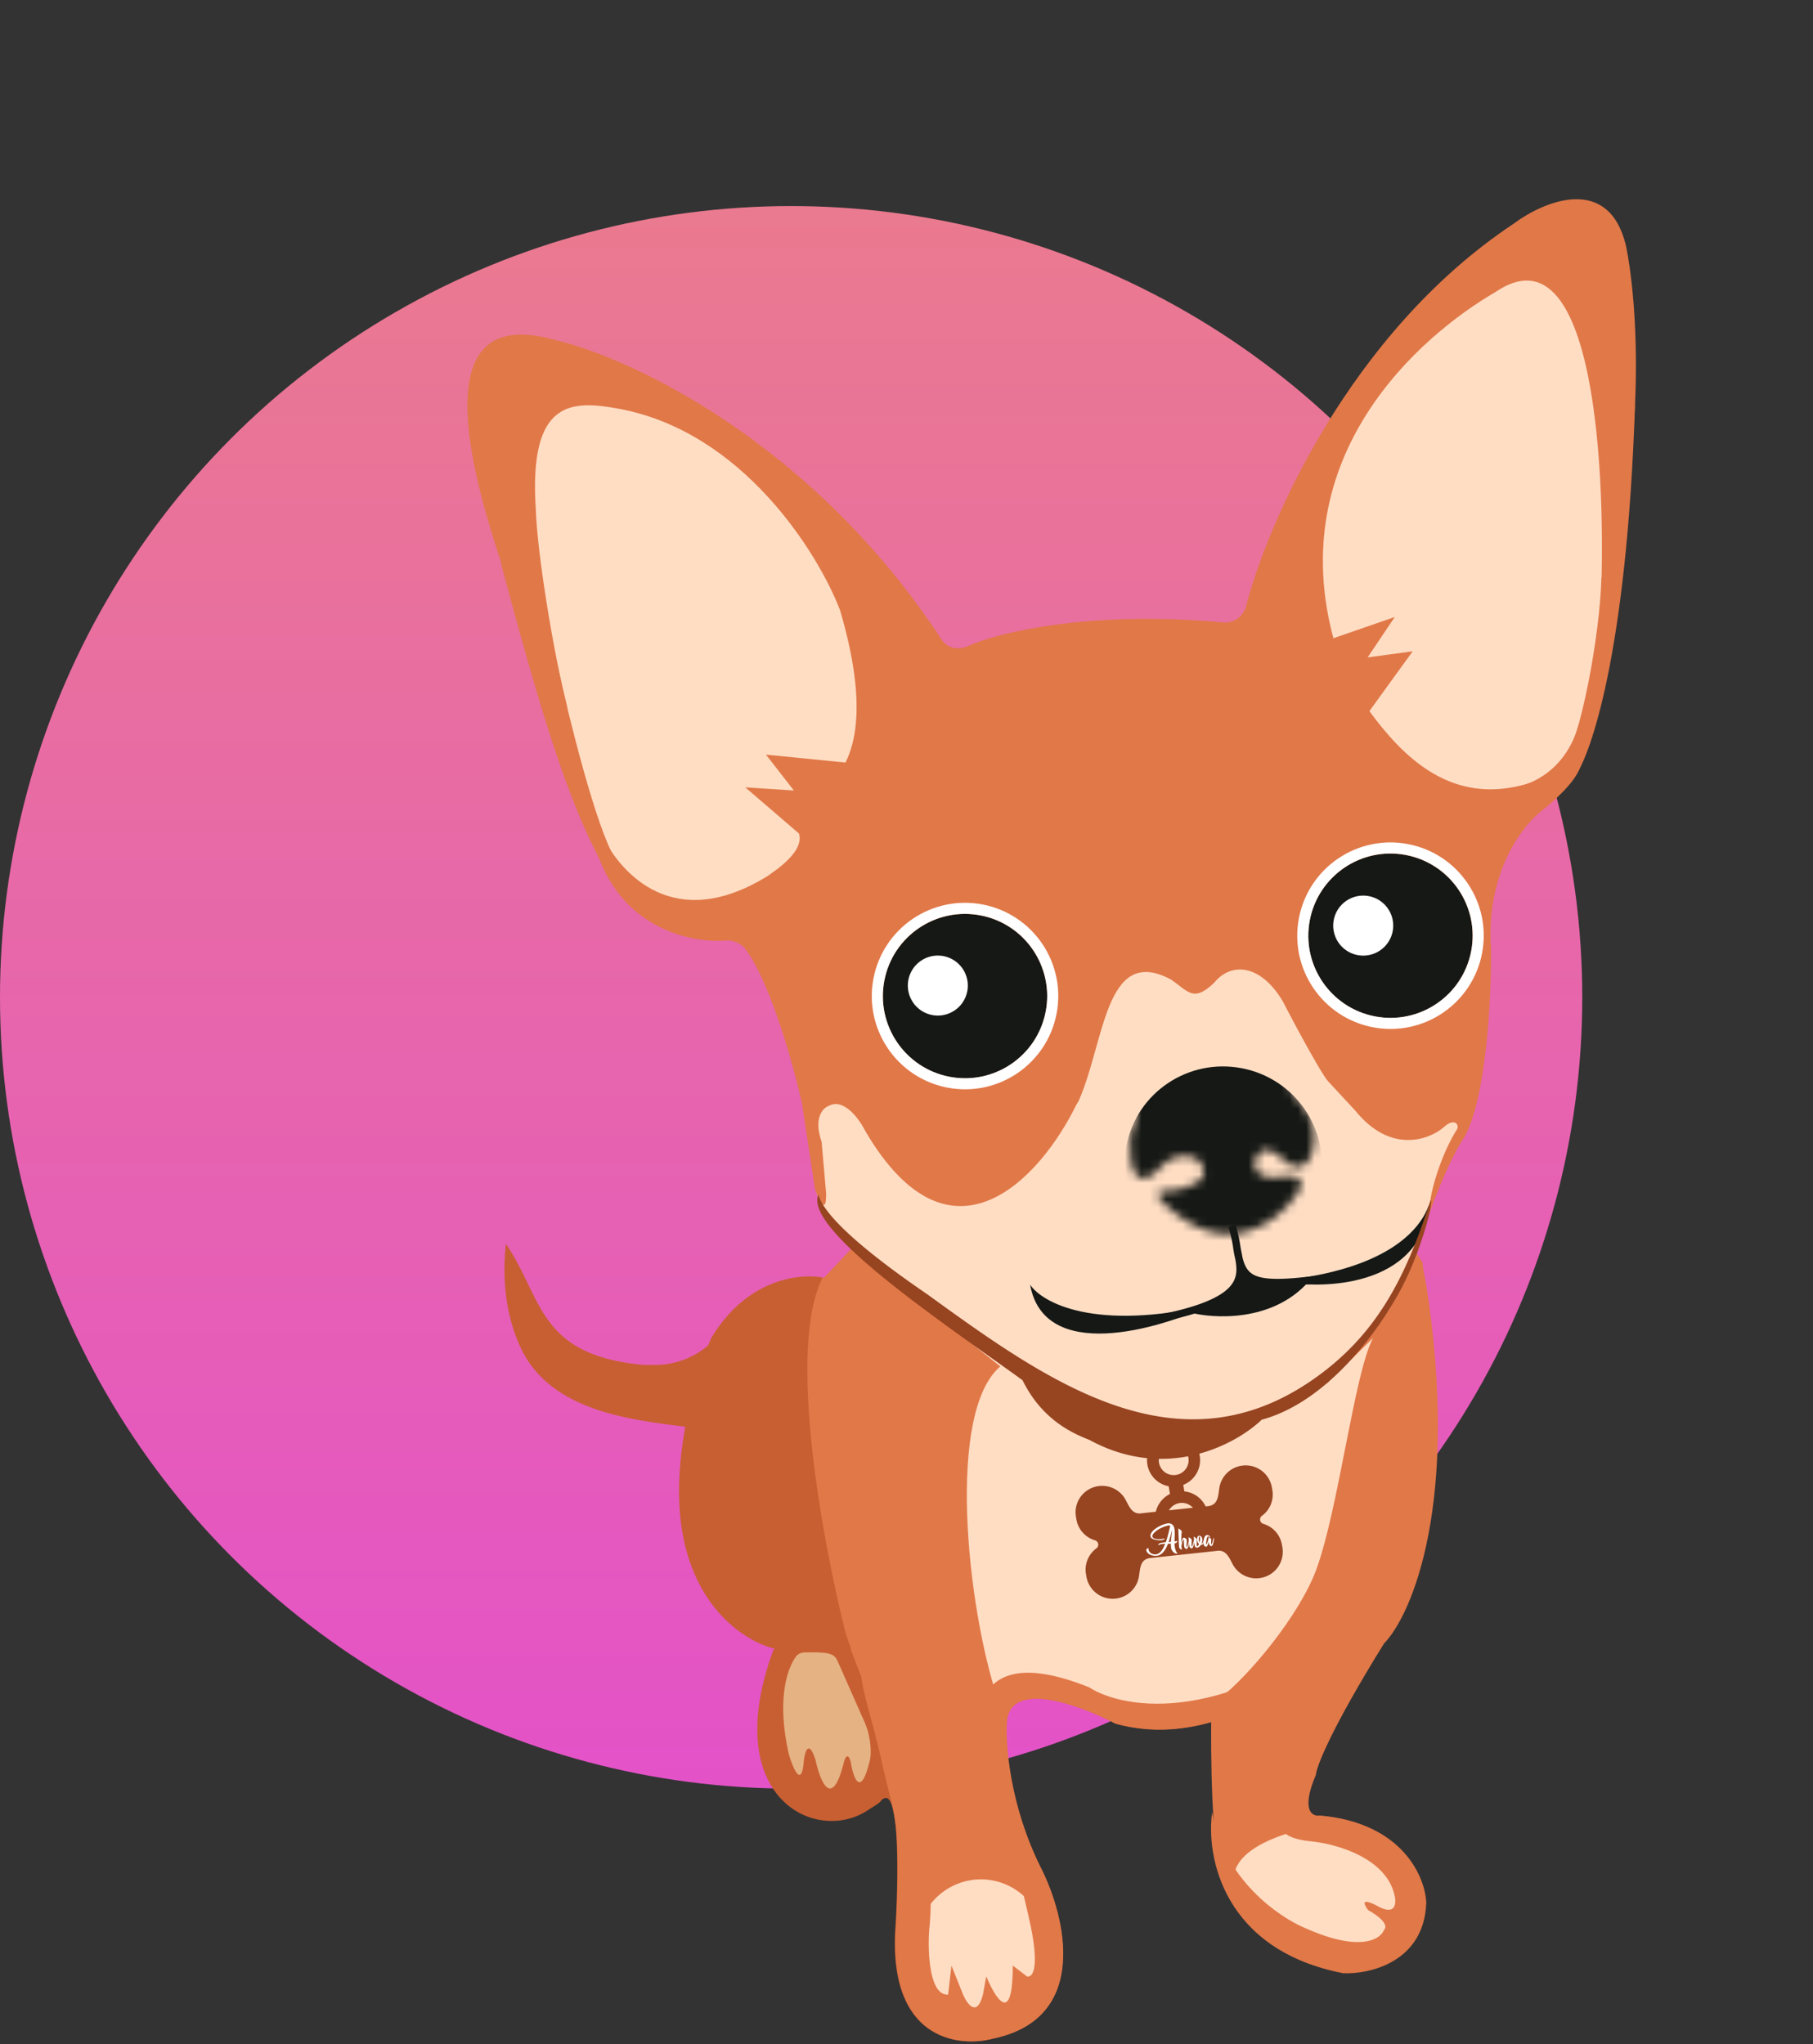 <svg width="220" height="248" fill="none" xmlns="http://www.w3.org/2000/svg"><rect width="100%" height="100%" fill="#333333" stroke="none"/><circle cx="96" cy="121" r="96" fill="url(#a)"/><path fill-rule="evenodd" clip-rule="evenodd" d="M165.83 195.325c-4.595 6.134-17.127 17.478-30.491 13.777-4.193-2.212-12.7-5.37-13.183-.302-.201 2.783.342 10.238 4.126 17.8 2.985 5.866 6.018 18.222-5.736 20.715-4.394 1.174-12.921.061-11.875-13.776.369-6.269.503-18.021-1.912-14.884-6.541 5.029-19.824.604-12.68-18.603-5.131-1.241-14.49-8.367-10.867-26.951l-.195-.024c-6.394-.8-14.424-1.805-18.608-7.479-1.697-2.301-3.824-7.48-3.019-14.682 1.115 1.634 1.913 3.281 2.675 4.853 2.33 4.811 4.321 8.919 14.03 9.829h1.38c2.41 0 4.737-.871 6.554-2.452.906-1.743 3.563-5.511 6.944-6.637.704-.268 1.51-.403-.906 1.206-3.32 2.28-9.077 10.761-5.535 26.448.94 3.956 4.992 11.826 13.686 11.665-1.24-5.497-3.441-17.9-2.314-23.531.134-1.207.483-2.493.805 2.011.503 8.38 3.08 27.633 9.843 36.643 1.844 3.151 5.352 12.049 4.145 23.392-.168 2.615.06 7.804 2.314 7.643l.403-3.52 1.409 3.52c.503 1.173 1.69 2.816 2.415 0l.402-2.212.018.043c.586 1.432 1.953 4.115 2.693 2.756.299-.55.509-1.757.509-4.107l1.711 1.308c.604.201 1.55-.704.503-5.933-.838-3.956-2.918-12.531-4.528-15.186-2.918-7.374-4.69-20.494 11.573-13.977 4.327 2.782 17.127 4.806 33.711-9.353zm-68.978 5.535c-1.098 1.514-2.342 5.306-.86 11.863.503 1.709 1.57 4.243 1.811.704.134-1.073.604-2.575 1.409 0 .537 2.547 1.972 6.154 3.421.201.135-.503.483-1.207.805 0 .302 1.91 1.188 4.545 2.315-.201.168-.704.201-2.615-.604-4.526l-3.22-7.341a6.472 6.472 0 0 1-.07-.145c-.259-.551-.5-1.061-2.647-1.061h-1.234c-.437 0-.87.152-1.126.506z" fill="#C85F32"/><path d="m98.717 155.485 1.31-.504 4.362-4.635 29.198 19.945 23.783-3.928 12.733-17.024 2.519 3.828.57 6.347.504 12.187-.504 8.662-2.318 11.483-12.496 22.26c-4.112 7.735.168 8.662 2.822 8.158 8.949 1.451 10.649 6.514 10.38 8.864-5.966 12.812-18.006 2.786-23.28-3.828-1.29-2.739-1.411-14.571-1.31-20.144-4.112 2.498-11.993.168-15.419-1.31-13.303-5.56-11.925 5.271-9.574 11.382l5.039 16.116c1.209 8.058-3.46 11.146-5.946 11.684-7.417 2.981-9.607-4.734-9.775-8.965l-2.016-18.835c-1.31-3.525-3.85-10.455-3.527-9.972.322.484-3.695-7.99-5.745-12.288l-3.023-13.497v-22.159l1.713-3.827z" fill="#E17848"/><path d="M121.509 165.679c-6.752 5.385-4.159 29.335-.442 40.453l.704 1.005 2.411-1.909 7.435.904 7.335 2.211 8.942-.503v-1.708c3.617-2.712 9.852-10.25 11.856-15.773 2.713-7.473 4.594-23.775 6.867-28.031l-5.526 5.425-6.967 3.842-4.637 1.918-4.105 2.48-7.234-.402-5.426-1.407-11.213-8.505zM126.895 236.073c0 4.453-3.522 8.062-7.866 8.062-4.344 0-7.866-3.609-7.866-8.062 0-4.453 3.522-8.063 7.866-8.063 4.344 0 7.866 3.61 7.866 8.063zM170.943 229.386c0 4.453-3.543 8.062-7.914 8.062-4.371 0-13.324-5.038-13.324-9.491 0-4.453 8.953-6.634 13.324-6.634s7.914 3.61 7.914 8.063z" fill="#FEDDC3"/><path d="M93.866 200.117c-7.09 19.176 6.754 24.358 12.582 18.574 1.578-1.567 3.357-5.542 1.678-7.792-1.772-2.375-3.199-6.434-4.892-10.782-2.197 0-6.79-.965-9.368 0z" fill="#C85F32"/><path d="M135.364 209.124c13.353 3.698 25.874-7.638 30.466-13.768-16.57 14.15-29.36 12.127-33.684 9.347-16.249-6.513-14.479 6.599-11.563 13.968 1.609 2.653 3.687 11.223 4.525 15.176 1.045 5.226.1 6.13-.503 5.929l-1.709-1.306c0 2.348-.21 3.554-.51 4.104-.739 1.358-2.104-1.323-2.69-2.754l-.018-.044-.402 2.211c-.724 2.814-1.91 1.173-2.413 0l-1.408-3.517-.402 3.517c-2.252.161-2.48-5.024-2.313-7.637.604-5.673-.125-13.458-2.13-19.559-5.128-10.088-5.28-10.503-6.134-12.261 0 2.523 1.304 5.61 2.608 11.601.591 2.72 1.518 5.538 1.713 8.315.235 3.339.108 7.924-.079 11.099-1.045 13.829 7.474 14.941 11.865 13.768 11.744-2.492 8.714-14.84 5.731-20.702-3.78-7.558-4.323-15.008-4.122-17.788.483-5.066 8.982-1.91 13.172.301z" fill="#E17848"/><path d="M95.722 212.845c-1.493-6.56-.24-10.354.867-11.869.258-.354.694-.507 1.135-.507h1.243c2.353 0 2.434.604 2.738 1.208l3.245 7.345c.811 1.911.778 3.823.609 4.528-1.136 4.749-2.029 2.113-2.333.201-.324-1.208-.676-.503-.811 0-1.46 5.956-2.907 2.348-3.448-.201-.811-2.576-1.284-1.074-1.42 0-.243 3.541-1.318 1.006-1.825-.705z" fill="#E5B283"/><path d="M170.956 187.626c2.175-4.754 1.846-24.14 1.41-33.239-.107-2.579.425-.067.704 1.511 4.109 26.35-1.711 39.988-5.135 43.513-6.445 10.395-8.19 14.942-8.257 15.915-1.853 4.352-.437 5.104.503 4.936 9.989.886 12.755 7.42 12.889 10.576-.241 7.172-6.813 8.696-10.069 8.562-14.581-2.821-16.682-14.203-15.91-19.541 1.369 8.139 8.156 12.792 11.379 14.102 6.525 2.901 9.029 1.343 9.465.201.725-.725-.973-1.914-1.913-2.417-1.209-1.612.369-.94 1.309-.403 2.014 1.047 2.114-.437 1.913-1.31-.967-4.673-7.25-6.379-10.271-6.648-3.786-.403-3.625-1.813-3.625-2.518.08-5.479 6.277-16.586 9.365-21.455 1.933-1.853 4.967-8.628 6.243-11.785z" fill="#E17848"/><path d="M99.838 154.988c-4.427 8.545.033 32.28 2.767 43.13l.692 2.016c-4.348.887-10.494 0-13.341-2.116-11.662-8.666-7.116-27.545-3.657-35.674 4.349-7.256 10.772-7.86 13.54-7.356z" fill="#C85F32"/><path d="M99.46 146.119c-.347-1.669-.567-1.68-.53-2.049l-.435-7.358c.092-8.18 6.052-6.628 9.021-4.829 9.195 14.468 17.947 4.019 21.173-3.013l26.536-3.727c2.433-.046 7.4-.119 7.795-.043.396.075 9.305 4.379 13.711 6.521l.687 4.435-2.865 6.931-1.9 6.706-1.332 3.741-.93 2.179-1.868 3.331-2.498 3.414-3.658 4.115-3.195 2.77-6.114 3.029-8.471 1.963c-6.531.716-12.143-1.507-14.133-2.708l-7.358-4.382-8.979-7.151-10.915-9.879-3.743-3.996z" fill="#FEDDC3"/><path d="M125 155.863c1.457 2.185 7.894 5.728 21.98 2.424-6.624 3.117-20.292 6.995-21.98-2.424z" fill="#151815"/><path d="m69.067 87.62 2.772 13.34 2.937 4.457 5.583 4.554 6.906-.214 13.333-1.134 10.036-20.824.249-8.252-19.312-23.272L73.82 45.7l-8.76.268-1.949 20.325 5.955 21.327zM164.155 47.837l-5.284 15.484-2.046 10.675-.097 12.599 6.104 7.924 7.747 6.09 13.799-1.961c4.363-3.47 7.959-7.938 9.384-13.327a61.1 61.1 0 0 0 1.743-9.712l2.477-25.491-3.932-13.08-6.316-6.077-14.067 7.017-9.512 9.859z" fill="#FEDDC3"/><path d="M67.319 41.236c-19.592-5.557-7.565 26.011.597 45.444.639.942.988.19.9-.954-1.692-6.678-3.624-18.597-3.798-23.925-.882-13.367 4.368-13.272 10.125-12.2 14.96 2.785 24.088 17.424 26.782 24.396 6.217 21.029-3.405 24.008-8.993 22.869l3.614 3.498c1.967 2.466-2.51 5.257-3.387 5.909-11.437 7.071-17.8-.41-19.985-4.689-1.437-1.915-1.455-.962-1.285-.246 2.443 11.207 11.89 13.174 16.307 12.757 1.31.005 2.105.779 2.338 1.165 3.05 4.191 5.792 14.157 6.782 18.616l1.584 10.448c1.161 2.928 1.371 1.839 1.346.463l-.544-6.252c-1.002-2.897.138-4.106.834-4.349 1.839-1.041 3.729 1.569 4.445 3.004 10.502 17.915 21.438 5.406 25.593-3.088.699-1.506 3.126-1.519 4.253-1.337 2.94.481 3.169 1.461 2.916 1.891 9.366 6.098 13.127 2.515 19.669-1.047 1.203-.654-1.053-2.524-.914-3.249.103-.964 1.076-1.16 1.55-1.137 1.186.227 2 .793 2.259 1.047l4.161 4.486c4.242 5.24 8.884 3.547 10.674 2.046 1.301-1.226 1.935-.404 1.689.164-1.727 2.68-3.023 6.735-3.283 8.803-.105 1.62-1.446 2.171-.765 3.428 1.655-5.162 3.724-9.538 4.895-11.192 2.725-4.806 3.302-17.23 3.25-22.842-.66-9.389 3.937-15.196 6.318-16.926 4.229-3.454 4.793-5.327 4.543-6.16-13.003 8.176-20.541 1.224-25.824-6.086-1.793-2.482-3.24-5.223-4.06-8.172-6.265-22.54 10.288-36.987 19.545-42.377 12.17-8.325 13.569 22.41 12.747 38.818 5.859-19.453 4.505-37.767 3.096-44.492-2.107-8.683-9.971-5.36-13.64-2.614-19.914 13.234-29.955 36.544-32.487 46.545-.664 1.758-2.214 1.932-2.906 1.8-16.196-1.465-27.194 1.278-30.668 2.832-1.714.82-2.889-.075-3.262-.625-15.715-24.079-37.889-34.346-47.011-36.47z" fill="#E17848"/><path d="M173.409 146.153c-.845 2.446-4.24 7.85-18.304 9.241 5.105 1.122 17.319.876 18.304-9.241z" fill="#151815"/><path d="M74.689 104.273c-2.369-3.897-5.652-17.204-6.998-23.371L60.719 68.09c4.416 16.523 8.093 29.421 12.796 37.495l1.174-1.312zM189.371 93.461c2.512-3.699 4.767-16.676 4.945-23.132l4.091-21.349c-1.013 30.956-5.552 42.519-7.059 44.86l-1.031-.505-.946.126z" fill="#E17848"/><path d="M158.761 155.527c-4.382 4.899-11.517 4.488-14.537 3.67l2.124-.925 2.774-1.108 1.344-2.201.388-.951 1.194 1.254 1.779.341 4.934-.08z" fill="#151815"/><path d="M142.09 118.834c-8.182-4.355-7.987 7.995-11.423 15.226l5.85 5.835 23.924-4.535.776-4.049c-1.628-2.198-5.586-9.882-5.586-9.882-2.721-4.519-6.274-4.69-8.287-2.206-2.507 2.389-3.084 1.12-5.254-.389z" fill="#FEDDC3"/><mask id="b" style="mask-type:alpha" maskUnits="userSpaceOnUse" x="56" y="24" width="143" height="133"><path d="M67.319 41.239c-19.592-5.558-7.35 28.375 1.22 46.036 1.88 3.025 1.74.539.915-1.566-3.13-6.338-4.262-18.578-4.437-23.906-.881-13.366 4.369-13.271 10.126-12.2C90.103 52.388 99.23 67.028 101.925 74c6.217 21.03-3.405 24.008-8.993 22.87l2.226 4.422c1.968 2.466-1.123 4.333-1.999 4.984-11.438 7.072-17.8-.41-19.985-4.688-1.437-1.915-1.456-.962-1.285-.247 2.443 11.207 11.889 13.174 16.306 12.757 1.311.005 2.106.779 2.339 1.166 3.05 4.191 5.792 14.157 6.781 18.616l1.585 10.448c1.16 2.927 1.37 1.839 1.346.463l-.544-6.253c-1.003-2.897.138-4.106.833-4.348 1.839-1.042 3.73 1.568 4.445 3.003 10.503 17.916 21.439 5.406 25.594-3.088.698-1.505 3.126-1.518 4.252-1.337 2.941.482 3.251 2.541 2.998 2.971-1.028 2.16-.642 3.629-.606 4.865.49 3.865 2.774 2.103 3.855.739 1.881-1.689 3.662-1.108 4.318-.607 2.102 2.288-1.026 3.39-2.853 3.655-2.937-.072-2.038.912-1.329 1.589 7.415 7.077 13.6 2.543 16.052-.983.255-.368.254-.259.448-.734.654-1.606-.928-1.652-1.94-1.538-2.317.539-3.234-.415-3.403-.96-.368-.644.074-1.454.341-1.779.781-1.08 2.236-.084 2.866.549 1.862 1.833 3.039.719 3.394-.066 1.348-3.185-.338-6.077-1.418-7.035-1.065-.86-1.19-2.346-1.051-3.071.103-.963 1.076-1.159 1.55-1.137 1.186.227 2 .793 2.258 1.048l4.162 4.486c4.242 5.239 8.883 3.547 10.674 2.045 1.301-1.226 1.135-.397.889.171-1.908 2.257-2.904 6.957-3.164 9.025-.334-.392-1.024-.537-1.327-.561.448.659.499 1.496.469 1.831-.364 5.751-12.507 7.338-18.532 7.413 7.424 2.324 13.87 1.053 16.165.126 2.578-1.473 3.755-4.267 4.022-5.48.401-5.087 2.843-9.667 4.014-11.321 2.724-4.807 3.302-17.231 3.25-22.842-.66-9.39 3.937-15.197 6.318-16.926 5.365-2.333 6.206-4.584 5.956-5.417-13.042 8.202-21.617.64-27.204-6.854-1.83-2.455-3.273-5.198-4.093-8.148-6.265-22.54 10.288-36.987 19.545-42.377 12.17-8.324 13.569 22.41 12.747 38.819 5.859-19.453 4.505-37.767 3.096-44.493-2.107-8.683-9.971-5.36-13.64-2.614-19.914 13.234-29.956 36.544-32.487 46.545-.665 1.758-2.214 1.932-2.906 1.8-16.196-1.464-27.194 1.278-30.668 2.832-1.715.82-2.889-.075-3.262-.624-15.715-24.08-37.889-34.346-47.011-36.47z" fill="#E17848"/></mask><g mask="url(#b)"><path d="M160.209 143.516c-1.235 6.442-7.501 10.654-13.997 9.409-6.496-1.245-10.761-7.475-9.527-13.916 1.235-6.442 7.501-10.654 13.997-9.409 6.496 1.245 10.761 7.475 9.527 13.916z" fill="#151815"/></g><path fill-rule="evenodd" clip-rule="evenodd" d="M149.368 149.97c-.11-.47-.225-.881-.307-1.083l.83-.339c.112.275.24.748.35 1.218.112.478.213.989.265 1.357.043.298.103.6.166.918a59.127 59.127 0 0 1 .11.571c.091.359.196.67.325.941.271.568.648.957 1.252 1.214.627.267 1.523.401 2.844.387 1.315-.015 3.01-.176 5.214-.469l.118.888c-2.213.295-3.952.462-5.323.477-1.365.015-2.407-.119-3.204-.458-.47-.2-.846-.468-1.148-.801a3.724 3.724 0 0 1-.423 1.172c-.482.856-1.355 1.641-2.796 2.356-1.439.715-3.473 1.374-6.319 1.963l-.182-.878c2.809-.581 4.759-1.221 6.102-1.888 1.342-.666 2.049-1.345 2.414-1.993.362-.642.42-1.31.349-2.025a8.84 8.84 0 0 0-.1-.699 15.727 15.727 0 0 1-.286-1.549 16.463 16.463 0 0 0-.251-1.28z" fill="#151815"/><path d="m90.44 95.525 7.29 6.272 5.245-9.243-10.03-1 3.389 4.352-5.894-.38zM169.251 74.855 160.164 78l5.349 9.182 5.91-8.165-5.466.74 3.294-4.902z" fill="#E17848"/><path d="M178.518 115.405c-1.036 5.407-6.259 8.951-11.666 7.914-5.408-1.036-8.951-6.259-7.915-11.666 1.036-5.408 6.26-8.951 11.667-7.915 5.407 1.036 8.951 6.26 7.914 11.667z" fill="#151815"/><path fill-rule="evenodd" clip-rule="evenodd" d="M179.842 115.649c-1.176 6.137-7.105 10.158-13.241 8.982-6.137-1.176-10.159-7.104-8.983-13.24 1.176-6.137 7.105-10.159 13.241-8.983 6.137 1.176 10.159 7.104 8.983 13.241zm-12.988 7.662c5.407 1.036 10.631-2.508 11.667-7.915 1.036-5.407-2.508-10.631-7.915-11.667-5.407-1.036-10.63 2.507-11.667 7.915-1.036 5.407 2.508 10.63 7.915 11.667z" fill="#fff"/><path d="M169.005 112.933a3.64 3.64 0 1 1-7.149-1.371 3.64 3.64 0 0 1 7.149 1.371z" fill="#fff"/><path d="M126.894 122.729c-1.036 5.407-6.26 8.951-11.667 7.914-5.407-1.036-8.951-6.259-7.914-11.666 1.036-5.408 6.259-8.951 11.667-7.915 5.407 1.036 8.95 6.26 7.914 11.667z" fill="#151815"/><path fill-rule="evenodd" clip-rule="evenodd" d="M128.213 122.973c-1.176 6.137-7.104 10.158-13.241 8.982-6.137-1.176-10.158-7.104-8.982-13.24 1.176-6.137 7.104-10.159 13.241-8.983 6.136 1.176 10.158 7.104 8.982 13.241zm-12.988 7.662c5.407 1.036 10.631-2.508 11.667-7.915 1.036-5.407-2.507-10.631-7.914-11.667-5.408-1.036-10.631 2.507-11.667 7.915-1.036 5.407 2.507 10.63 7.914 11.667z" fill="#fff"/><path d="M117.376 120.257a3.638 3.638 0 1 1-7.148-1.37 3.638 3.638 0 1 1 7.148 1.37z" fill="#fff"/><path d="M191.557 87.925c-1.596 5.76-6.15 7.497-8.228 7.645l-.19.989 7.168-2.11 2.04-6.372-.79-.152z" fill="#E17848"/><path d="M112.554 157.048c-11.701-7.991-12.963-11.081-13.243-12.129-1.886 4.234 15.534 15.849 24.768 22.53 2.411 4.911 6.215 6.489 8.15 7.261 9.363 5.096 17.815.48 20.871-2.465 8.715-2.361 15.34-12.419 17.563-17.153 2.118-4.51 3.335-9.532 2.924-9.48-2.799 8.786-6.113 15.484-12.779 20.665-17.072 13.269-33.332 1.58-48.254-9.229zM153.131 183.904a3.203 3.203 0 0 0 1.262-3.133l-.057-.325a3.226 3.226 0 0 0-3.735-2.611 3.219 3.219 0 0 0-2.638 2.685c-.157 1.036-.16 2.005-1.293 2.201l-8.12.87c-1.171.203-1.54-.852-1.966-1.637a3.233 3.233 0 0 0-3.395-1.639 3.211 3.211 0 0 0-2.626 3.714l.057.324a3.214 3.214 0 0 0 2.253 2.524.55.55 0 0 1 .171.973 3.2 3.2 0 0 0-1.262 3.133l.056.324a3.228 3.228 0 0 0 3.735 2.612 3.22 3.22 0 0 0 2.638-2.685c.157-1.036.159-2.005 1.293-2.202l8.12-.87c1.17-.202 1.54.852 1.966 1.637a3.234 3.234 0 0 0 3.396 1.639 3.211 3.211 0 0 0 2.625-3.713l-.057-.325a3.216 3.216 0 0 0-2.253-2.524.55.55 0 0 1-.17-.972z" fill="#974420"/><path fill-rule="evenodd" clip-rule="evenodd" d="M142.024 180.349a3.22 3.22 0 1 0 .765-6.395 3.22 3.22 0 0 0-.765 6.395zm.167-1.399a1.812 1.812 0 1 0 .432-3.598 1.812 1.812 0 0 0-.432 3.598zM143.008 187.342a3.22 3.22 0 1 0 .765-6.395 3.22 3.22 0 0 0-.765 6.395zm.167-1.398a1.813 1.813 0 1 0 .43-3.6 1.813 1.813 0 0 0-.43 3.6z" fill="#974420"/><path d="m141.702 179.661 1.747-.298.371 2.183-1.747.297-.371-2.182z" fill="#974420"/><path d="M140.587 187.483c-.033-.06-.031-.111.005-.152a.394.394 0 0 1 .179-.107c.085-.03.187-.054.307-.071.121-.019.249-.036.385-.049.06-.164.114-.33.163-.498.05-.17.095-.335.135-.495.042-.16.081-.312.115-.456.034-.146.065-.275.094-.389a.4.4 0 0 0 .022-.106c.002-.03-.005-.053-.022-.068-.015-.015-.041-.023-.079-.025a.692.692 0 0 0-.149.017 3.054 3.054 0 0 0-.474.137c-.16.06-.314.127-.463.204a3.446 3.446 0 0 0-.413.248 2.22 2.22 0 0 0-.323.272.984.984 0 0 0-.195.266.3.3 0 0 0 .11.403c.07.041.153.071.249.092.095.02.199.03.31.033a3.247 3.247 0 0 0 .601-.048c.086-.017.151-.035.196-.053a.204.204 0 0 1-.069.112.533.533 0 0 1-.236.096l-.1.012c-.121.008-.25.008-.387.001a2.249 2.249 0 0 1-.395-.06 1.318 1.318 0 0 1-.326-.126.433.433 0 0 1-.189-.208.475.475 0 0 1 .004-.346c.046-.121.122-.24.229-.357.107-.116.237-.227.39-.332.153-.107.314-.203.484-.287.17-.087.342-.158.516-.215.173-.057.334-.094.482-.11a.66.66 0 0 1 .197.008.67.67 0 0 1 .208.072.542.542 0 0 1 .153.118c.043.044.077.09.103.14a1.153 1.153 0 0 1 .105.308c.017.088.028.185.033.293a7.622 7.622 0 0 1-.006.725l-.009.393-.004.141a2 2 0 0 0 .195-.036.307.307 0 0 0 .118-.05c.022.093.003.165-.057.214a.57.57 0 0 1-.255.105 2.745 2.745 0 0 0 .102.734c.033.111.073.209.12.295a.564.564 0 0 0 .174.197.484.484 0 0 1-.251-.003.655.655 0 0 1-.213-.102.792.792 0 0 1-.168-.169 1.156 1.156 0 0 1-.12-.197.534.534 0 0 1-.043-.13 3.026 3.026 0 0 1-.044-.587 4.92 4.92 0 0 1-.356.006 5.366 5.366 0 0 1-.235.526 2.602 2.602 0 0 1-.291.442c-.105.13-.223.237-.354.321a1.028 1.028 0 0 1-.429.16 1.61 1.61 0 0 1-.381.006 1.389 1.389 0 0 1-.375-.09 1.092 1.092 0 0 1-.319-.185.746.746 0 0 1-.212-.291.313.313 0 0 1-.026-.129.222.222 0 0 1 .026-.115.163.163 0 0 1 .09-.074.275.275 0 0 1 .157-.01.55.55 0 0 0 .006.182.64.64 0 0 0 .216.346.777.777 0 0 0 .208.128.935.935 0 0 0 .507.061.782.782 0 0 0 .33-.138c.104-.073.2-.166.289-.279.09-.115.172-.245.248-.39.075-.147.145-.302.209-.466a4.01 4.01 0 0 0-.254.014 2.31 2.31 0 0 0-.227.031c-.07.014-.132.032-.188.055a.396.396 0 0 0-.133.085zm1.648-1.882a11.02 11.02 0 0 0-.094.339 15.099 15.099 0 0 1-.211.75 7.243 7.243 0 0 1-.125.387 3.113 3.113 0 0 0 .279-.02l.012-.139c.007-.09.016-.191.028-.3l.038-.344.042-.35c.013-.115.023-.223.031-.323zM143.712 187.676a1.3 1.3 0 0 1-.021-.135 6.816 6.816 0 0 1-.016-.172l-.009-.178-.007-.159.001-.096-.001-.084c-.001-.037-.004-.061-.011-.072-.005-.012-.012-.016-.021-.011a.088.088 0 0 0-.03.031.33.33 0 0 0-.026.045 2.424 2.424 0 0 0-.126.326 1.814 1.814 0 0 0-.058.259 1.28 1.28 0 0 0-.011.284c.008.07.018.129.029.176.012.048.027.08.044.099a.358.358 0 0 1-.266-.096.347.347 0 0 1-.078-.118.426.426 0 0 1-.03-.145 12.993 12.993 0 0 1-.038-.764l-.012-.352c-.005-.117-.01-.231-.013-.341l-.01-.293-.007-.216a3.26 3.26 0 0 0-.012-.181.203.203 0 0 0-.024-.061c0-.002.017.007.051.028a1.838 1.838 0 0 1 .258.173.37.37 0 0 1 .089.091.365.365 0 0 1 .039.22.704.704 0 0 0-.023.151 9.255 9.255 0 0 0-.027.704c-.003.144-.002.285.002.423l.004-.02c.016-.054.029-.102.039-.144.013-.043.022-.081.03-.116l.02-.092c.008-.027.018-.053.028-.079a.6.6 0 0 1 .068-.139.166.166 0 0 1 .088-.069c.022-.006.052-.002.092.012a.492.492 0 0 1 .119.06.48.48 0 0 1 .108.094.225.225 0 0 1 .059.117c.009.051.012.11.008.176-.004.064-.01.132-.016.204-.008.07-.015.141-.021.215a1.268 1.268 0 0 0-.002.213c.002.032.007.05.015.055.01.004.02.002.03-.006a.4.4 0 0 0 .03-.037 1.157 1.157 0 0 0 .081-.225c.022-.076.044-.15.068-.224l.094-.341a.237.237 0 0 0 .011.049c.006.02.01.045.014.077a.801.801 0 0 1-.016.257l-.009.02-.022.104a5.472 5.472 0 0 0-.043.173.899.899 0 0 1-.12.3.19.19 0 0 1-.091.066.154.154 0 0 1-.079-.003.383.383 0 0 1-.177-.12.258.258 0 0 1-.046-.113z" fill="#fff"/><path d="M144.328 187.599c-.006-.05-.011-.107-.017-.172l-.019-.197-.017-.2a5.983 5.983 0 0 1-.017-.183 2.003 2.003 0 0 1-.013-.139 1.938 1.938 0 0 1-.009-.078l-.009-.083a.208.208 0 0 0-.024-.062 1.846 1.846 0 0 1 .283.173.276.276 0 0 1 .119.178.457.457 0 0 1 .003.131l-.005.079-.008.183-.01.206a1.623 1.623 0 0 0-.004.141c.002.032.006.05.014.055.01.002.02-.001.03-.009a.131.131 0 0 0 .03-.035.272.272 0 0 0 .019-.035c.022-.051.043-.115.063-.19.021-.075.044-.15.067-.223l.094-.342a.305.305 0 0 0 .011.049.774.774 0 0 1-.002.334l-.009.021-.022.104a8.952 8.952 0 0 0-.042.173 1.018 1.018 0 0 1-.049.162.518.518 0 0 1-.072.137.188.188 0 0 1-.091.067.154.154 0 0 1-.079-.003.36.36 0 0 1-.089-.046.356.356 0 0 1-.08-.084.243.243 0 0 1-.046-.112zm.923.168a.239.239 0 0 1-.19-.071.389.389 0 0 1-.063-.08.238.238 0 0 1-.029-.089 4.362 4.362 0 0 1-.022-.171l-.023-.2a11.87 11.87 0 0 1-.034-.38c-.004-.056-.009-.102-.013-.139a.96.96 0 0 0-.006-.078l-.009-.083a.138.138 0 0 0-.024-.062 1.077 1.077 0 0 1 .144.085c.039.025.077.054.114.085.037.03.064.058.08.084a.364.364 0 0 1 .05.221l-.002.082-.002.185-.005.206.002.143.008.069c.004.02.014.028.031.024a.256.256 0 0 0 .133-.09.808.808 0 0 0 .108-.189.669.669 0 0 1-.172-.256 1.15 1.15 0 0 1-.047-.166 1.154 1.154 0 0 1-.017-.177.658.658 0 0 1 .011-.128.64.64 0 0 1 .042-.128.302.302 0 0 1 .078-.098.194.194 0 0 1 .116-.047.337.337 0 0 1 .183.055c.03.017.057.04.081.067a.319.319 0 0 1 .06.083.905.905 0 0 1 .031.58 1.08 1.08 0 0 1-.069.19.197.197 0 0 0 .065-.021.229.229 0 0 0 .078-.082 1.04 1.04 0 0 0 .091-.195 3.86 3.86 0 0 0 .102-.363.485.485 0 0 0 .011.05.477.477 0 0 1 .016.189.803.803 0 0 1-.02.145l-.006.02a.858.858 0 0 1-.118.255.305.305 0 0 1-.205.127.35.35 0 0 1-.081.003.89.89 0 0 1-.214.24.48.48 0 0 1-.264.105zm.223-.922a.813.813 0 0 0 .082.31c.018-.06.031-.121.041-.184.012-.063.019-.123.022-.182a.977.977 0 0 0-.005-.165.397.397 0 0 0-.028-.131c-.024-.059-.045-.088-.063-.086-.017.002-.03.023-.041.064a.792.792 0 0 0-.018.162 1.41 1.41 0 0 0 .01.212z" fill="#fff"/><path d="M146.655 187.055a.993.993 0 0 1-.046.218 1.655 1.655 0 0 1-.113.273.414.414 0 0 1-.068.092c-.024.021-.046.029-.068.022a.98.98 0 0 1-.162-.066.197.197 0 0 1-.099-.112 1.024 1.024 0 0 1-.046-.304 1.775 1.775 0 0 1 .063-.545.778.778 0 0 1 .062-.173.492.492 0 0 1 .107-.144c.045-.04.1-.064.166-.072a.397.397 0 0 1 .23.047.34.34 0 0 1 .145.136.14.14 0 0 1 .018.065c.001.02-.009.032-.029.034-.025.003-.043-.003-.056-.016l-.036-.047a.195.195 0 0 0-.041-.045c-.017-.015-.042-.021-.075-.017-.034.004-.062.024-.086.06a.632.632 0 0 0-.059.13 1.282 1.282 0 0 0-.042.15l-.022.126-.008.057c-.005.036-.011.079-.016.128l-.017.151a1.029 1.029 0 0 0-.009.119c-.002.022.004.037.016.043.013.004.028-.002.045-.019a.942.942 0 0 0 .093-.179l.046-.134a1.6 1.6 0 0 0 .044-.134 1.719 1.719 0 0 0 .052-.216l.002-.177a.722.722 0 0 1 .138.071.88.88 0 0 1 .109.075.336.336 0 0 1 .08.081.116.116 0 0 1 .012.083l-.014.127-.004.043a7.976 7.976 0 0 0-.006.219c.001.041.003.076.006.103.005.033.013.052.023.057.01.004.019.002.027-.006a.294.294 0 0 0 .043-.075c.022-.051.043-.114.063-.189a7.32 7.32 0 0 1 .067-.224l.094-.341a.33.33 0 0 0 .011.049c.006.02.011.045.014.077.004.031.005.068.004.111a.722.722 0 0 1-.02.146l-.009.02-.022.104-.042.173a.987.987 0 0 1-.121.302.14.14 0 0 1-.091.064.185.185 0 0 1-.082-.011.296.296 0 0 1-.082-.052.405.405 0 0 1-.123-.194.53.53 0 0 1-.022-.073l-.02-.079-.014-.069a.414.414 0 0 0-.01-.043z" fill="#fff"/><defs><linearGradient id="a" x1="96" y1="25" x2="96" y2="217" gradientUnits="userSpaceOnUse"><stop stop-color="#EA7A8F"/><stop offset="1" stop-color="#E452C8"/></linearGradient></defs></svg>